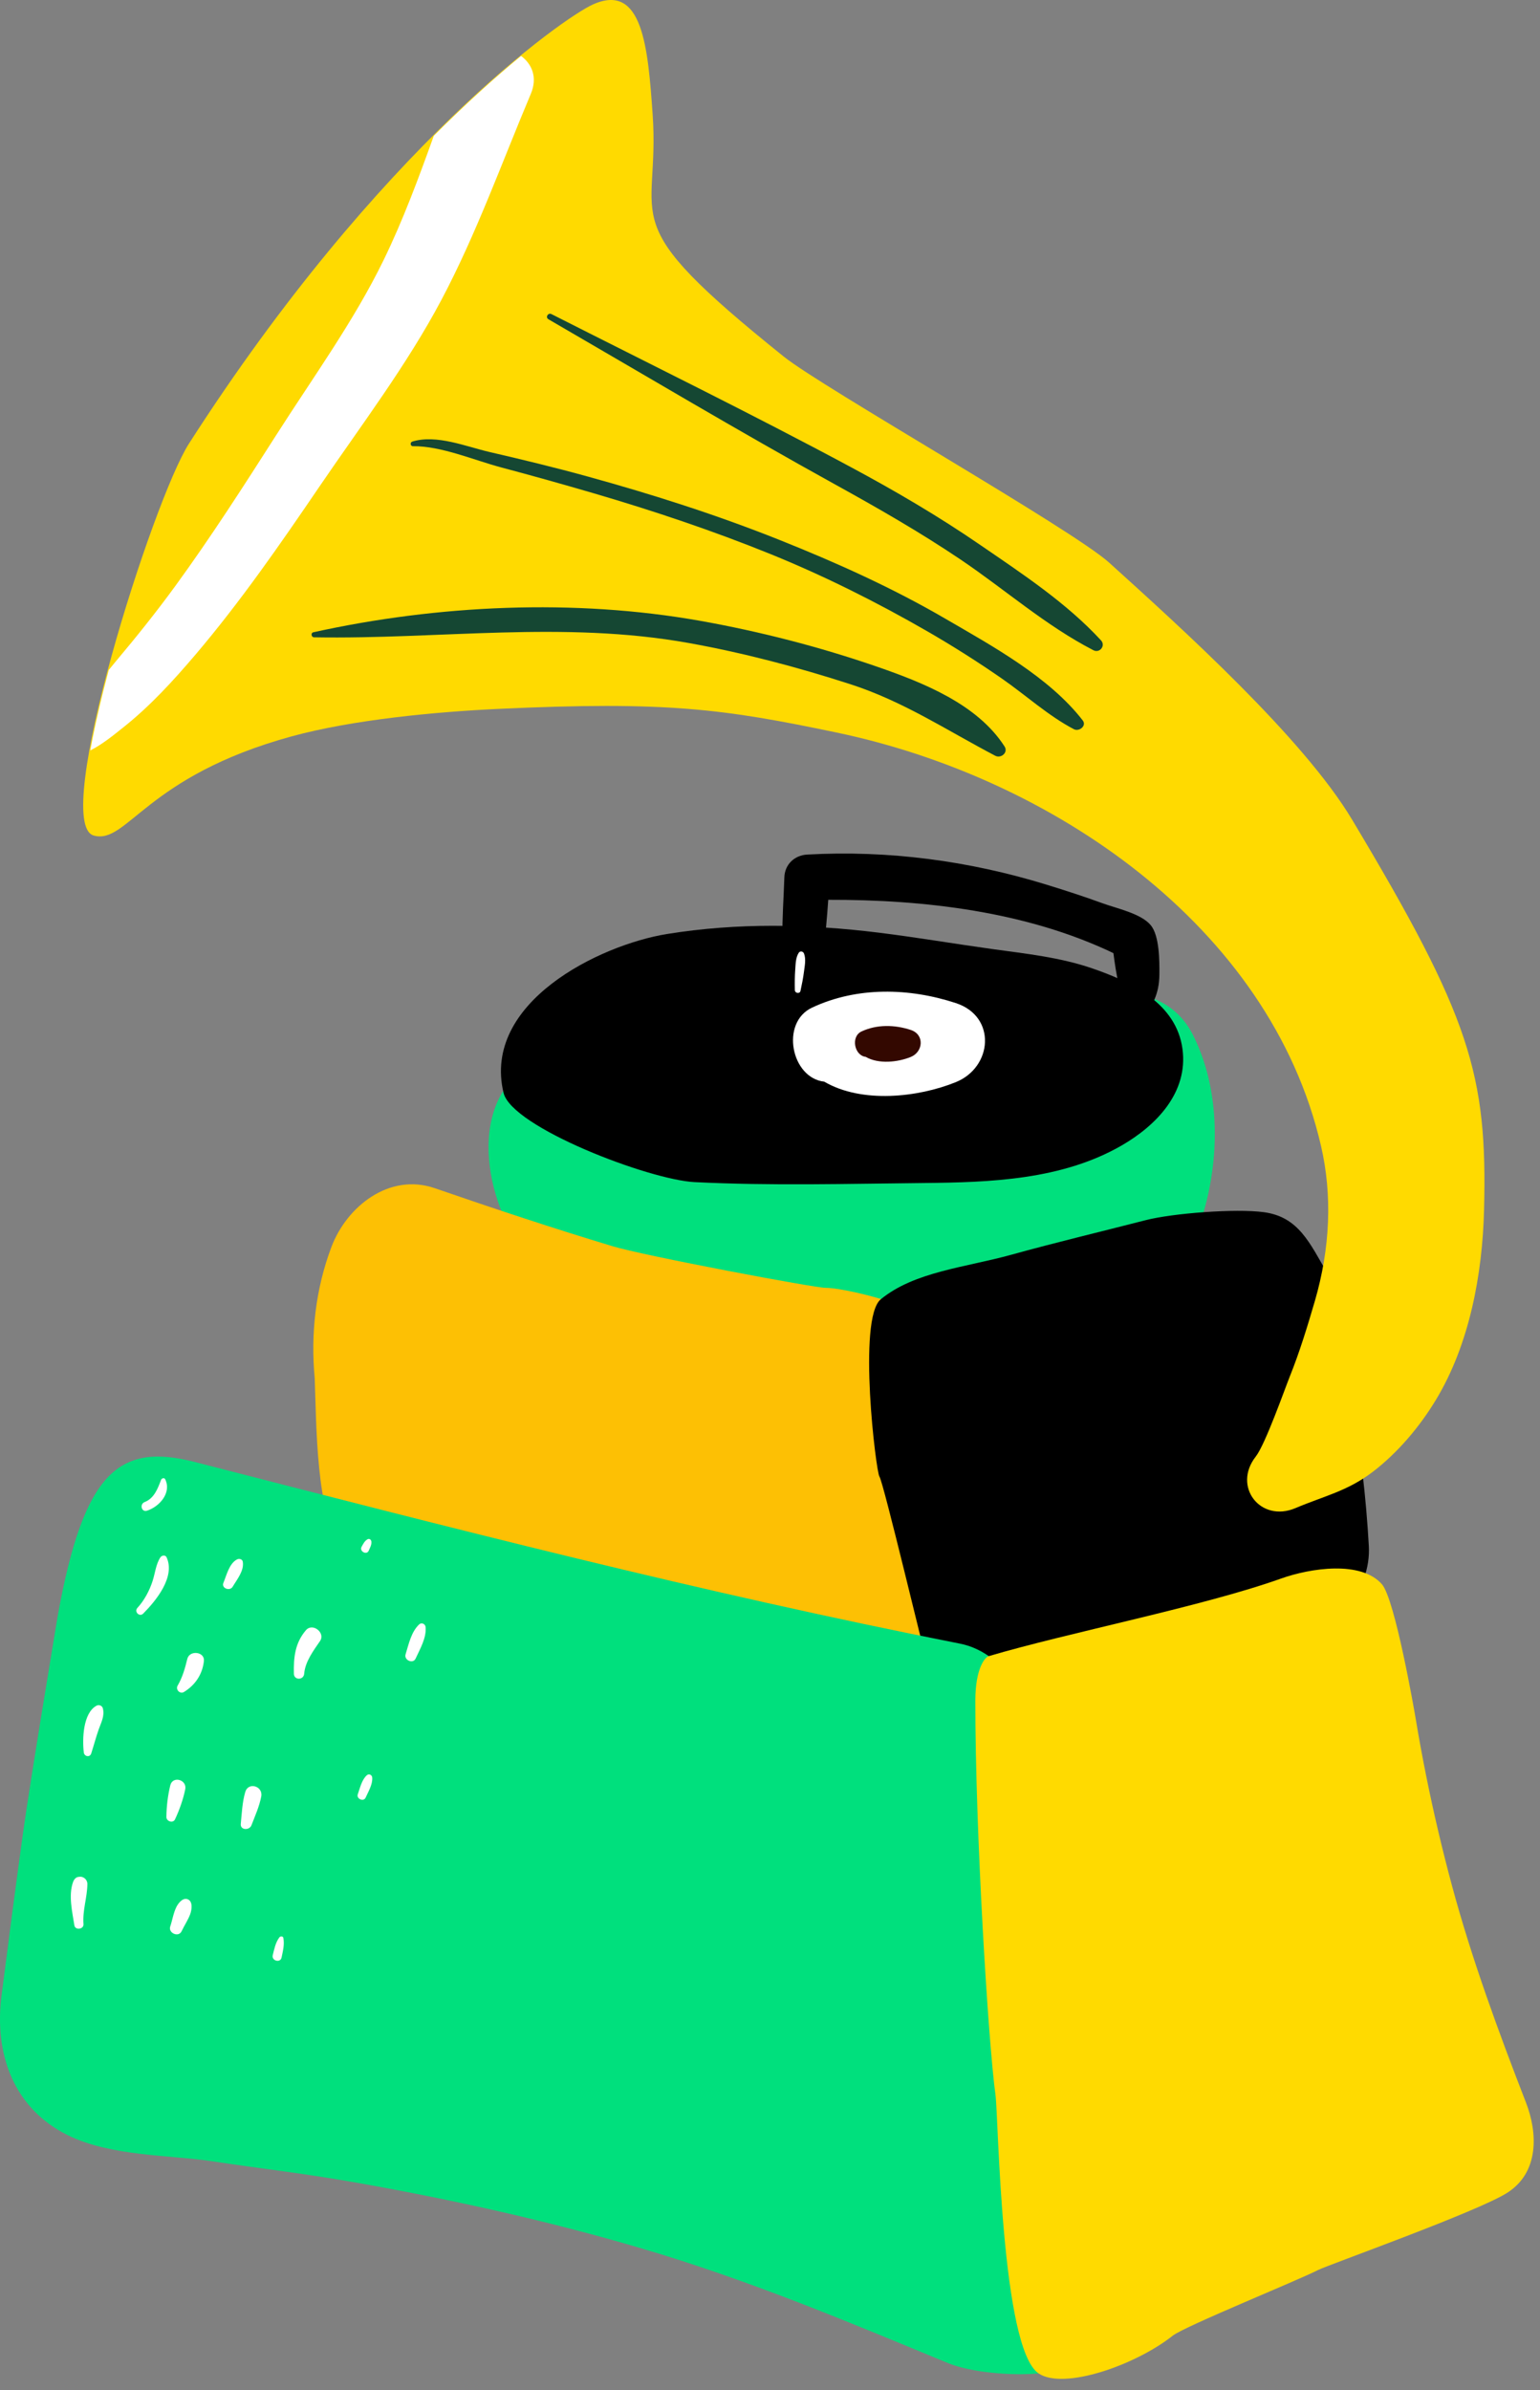 <svg width="87" height="135" viewBox="0 0 87 135" version="1.1" xmlns="http://www.w3.org/2000/svg" xmlns:xlink="http://www.w3.org/1999/xlink">
<rect x="0" y="0" width="87" height="135" fill="#808080" stroke="none"/>
<title>Group 11</title>
<desc>Created using Figma</desc>
<g id="Canvas" transform="translate(17653 9009)">
<g id="Group 11">
<g id="Page 1">
<g id="Fill 1">
<use xlink:href="#path0_fill" transform="translate(-17625.4 -8952.91)" fill="#00E07D"/>
</g>
<g id="Fill 3">
<use xlink:href="#path1_fill" transform="translate(-17635.3 -8942.11)" fill="#FDC004"/>
</g>
<g id="Fill 5">
<use xlink:href="#path2_fill" transform="translate(-17603.9 -8940.61)"/>
</g>
<g id="Fill 7">
<use xlink:href="#path3_fill" transform="translate(-17653 -8926.73)" fill="#00E07D"/>
</g>
<g id="Fill 9">
<use xlink:href="#path4_fill" transform="translate(-17597.9 -8920.41)" fill="#FFDA00"/>
</g>
<g id="Fill 11">
<use xlink:href="#path5_fill" transform="translate(-17648.3 -9009)" fill="#FFDA00"/>
</g>
<g id="Fill 13">
<use xlink:href="#path6_fill" transform="translate(-17624.7 -8956.71)"/>
</g>
<g id="Fill 15">
<use xlink:href="#path7_fill" transform="translate(-17608.2 -8952.99)" fill="#FFFFFF"/>
</g>
<g id="Fill 17">
<use xlink:href="#path8_fill" transform="translate(-17604.7 -8951.05)" fill="#330800"/>
</g>
<g id="Fill 19">
<use xlink:href="#path9_fill" transform="translate(-17608.8 -8960.79)"/>
</g>
<g id="Fill 21">
<use xlink:href="#path10_fill" transform="translate(-17635.4 -8974.7)" fill="#154733"/>
</g>
<g id="Fill 23">
<use xlink:href="#path11_fill" transform="translate(-17629.8 -8984.19)" fill="#154733"/>
</g>
<g id="Fill 25">
<use xlink:href="#path12_fill" transform="translate(-17622.1 -8991.28)" fill="#154733"/>
</g>
<g id="Fill 27">
<use xlink:href="#path13_fill" transform="translate(-17645.3 -8921.14)" fill="#FFFFFF"/>
</g>
<g id="Fill 29">
<use xlink:href="#path14_fill" transform="translate(-17643 -8915.64)" fill="#FFFFFF"/>
</g>
<g id="Fill 31">
<use xlink:href="#path15_fill" transform="translate(-17640.4 -8920.95)" fill="#FFFFFF"/>
</g>
<g id="Fill 33">
<use xlink:href="#path16_fill" transform="translate(-17648.3 -8912.69)" fill="#FFFFFF"/>
</g>
<g id="Fill 35">
<use xlink:href="#path17_fill" transform="translate(-17643.6 -8908.48)" fill="#FFFFFF"/>
</g>
<g id="Fill 37">
<use xlink:href="#path18_fill" transform="translate(-17639.4 -8908.12)" fill="#FFFFFF"/>
</g>
<g id="Fill 39">
<use xlink:href="#path19_fill" transform="translate(-17636.4 -8917.08)" fill="#FFFFFF"/>
</g>
<g id="Fill 41">
<use xlink:href="#path20_fill" transform="translate(-17649 -8903)" fill="#FFFFFF"/>
</g>
<g id="Fill 43">
<use xlink:href="#path21_fill" transform="translate(-17643.4 -8901.75)" fill="#FFFFFF"/>
</g>
<g id="Fill 45">
<use xlink:href="#path22_fill" transform="translate(-17637.6 -8899.63)" fill="#FFFFFF"/>
</g>
<g id="Fill 47">
<use xlink:href="#path23_fill" transform="translate(-17632.8 -8908.78)" fill="#FFFFFF"/>
</g>
<g id="Fill 49">
<use xlink:href="#path24_fill" transform="translate(-17630.1 -8917.31)" fill="#FFFFFF"/>
</g>
<g id="Fill 51">
<use xlink:href="#path25_fill" transform="translate(-17632.6 -8922.08)" fill="#FFFFFF"/>
</g>
<g id="Fill 53">
<use xlink:href="#path26_fill" transform="translate(-17645 -8925.51)" fill="#FFFFFF"/>
</g>
<g id="Fill 55">
<use xlink:href="#path27_fill" transform="translate(-17608.1 -8955.26)" fill="#FFFFFF"/>
</g>
<g id="Fill 57">
<use xlink:href="#path28_fill" transform="translate(-17647.9 -9005.84)" fill="#FFFFFF"/>
</g>
</g>
</g>
</g>
<defs>
<path id="path0_fill" fill-rule="evenodd" d="M 0.937 5.363C -1.317 8.627 0.845 14.568 3.722 16.112C 7.777 18.287 12.613 20.017 17.157 20.304C 21.704 20.589 30.654 20.816 34.956 19.297C 40.029 17.505 42.804 8.22 39.765 2.31C 38.079 -0.967 33.352 -0.566 31.566 2.31C 31.232 2.802 30.979 3.336 30.807 3.914C 30.623 4.482 30.632 4.607 30.835 4.29C 30.765 4.597 30.202 5.034 30.391 4.893C 29.199 5.784 28.289 5.959 26.724 6.434C 23.824 7.316 20.762 7.885 17.737 8.081C 14.596 8.285 11.527 8.035 8.439 7.491C 7.338 7.296 6.212 7.048 5.209 6.537C 4.783 6.319 4.4 6.047 4.031 5.748C 3.836 5.51 3.607 5.307 3.346 5.143C 2.733 4.882 2.677 4.86 3.175 5.076C 2.509 4.361 1.437 4.64 0.937 5.363Z"/>
<path id="path1_fill" fill-rule="evenodd" d="M 35.711 22.132C 35.02 18.703 34.094 15.309 33.275 11.908C 32.782 9.862 35.344 8.188 33.39 6.99C 32.637 6.527 29.829 5.847 28.939 5.847C 28.409 5.867 18.696 4.041 16.902 3.497C 13.533 2.48 10.194 1.371 6.867 0.222C 4.284 -0.67 1.882 1.266 1.025 3.535C 0.131 5.899 -0.158 8.448 0.079 10.953C 0.181 13.572 0.135 18.566 1.601 20.638C 1.675 20.764 1.744 20.895 1.822 21.021C 2.323 21.838 5.533 21.165 6.154 21.476C 9.639 23.227 13.775 23.928 17.517 24.942C 21.59 26.046 25.683 27.048 29.782 28.051C 33.516 28.964 36.435 25.732 35.711 22.132Z"/>
<path id="path2_fill" fill-rule="evenodd" d="M 28.23 18.929C 28.072 16.132 27.749 13.345 27.232 10.59C 26.764 8.1 27.214 5.79 25.915 3.572C 24.884 1.814 24.273 0.34 22.297 0.075C 20.704 -0.139 17.153 0.133 15.62 0.527C 13.094 1.177 10.55 1.782 8.035 2.478C 5.454 3.195 2.568 3.428 0.658 4.995C -0.672 6.087 0.393 14.794 0.584 15.011C 0.817 15.369 3.115 25.044 3.3 25.61C 3.411 26.204 3.537 26.791 3.692 27.367C 3.716 27.361 3.741 27.354 3.764 27.349C 4.278 28.994 5.59 30.261 7.498 30.261C 8.366 30.261 9.176 29.96 9.835 29.466C 10.457 29.372 11.09 29.189 11.718 28.903C 15.477 27.192 19.725 25.695 24.07 24.383C 26.349 23.698 28.371 21.431 28.23 18.929Z"/>
<path id="path3_fill" fill-rule="evenodd" d="M 60.723 44.046C 58.716 35.096 58.281 25.36 58.3 15.897C 58.306 13.62 56.591 11.029 54.235 10.565C 39.694 7.699 25.365 3.998 11.017 0.308C 6.733 -0.794 4.74 0.831 3.267 8.964C 3.259 9.011 1.702 18.344 1.303 21.241C 0.881 24.311 0.477 27.383 0.085 30.455C -0.331 33.717 0.75 36.812 3.842 38.334C 6.267 39.528 9.645 39.447 11.886 39.786C 14.96 40.252 17.069 40.462 20.252 41.029C 25.605 41.98 30.925 43.158 36.142 44.692C 42.385 46.528 47.989 48.901 53.559 51.2C 55.413 51.967 60.12 52.209 61.451 50.881C 62.974 49.36 61.184 46.101 60.723 44.046Z"/>
<path id="path4_fill" fill-rule="evenodd" d="M 31.11 30.172C 29.545 26.133 28.058 22.102 26.928 17.916C 26.381 15.884 25.897 13.837 25.482 11.774C 25.263 10.688 25.062 9.6 24.881 8.508C 24.809 8.072 23.71 1.734 22.968 0.888C 21.792 -0.453 18.952 -0.032 17.262 0.571C 12.857 2.143 5.234 3.626 0.748 4.953C 0.557 5.008 0.001 5.615 2.23926e-05 7.467C -0.005 14.887 0.732 26.796 1.138 29.727C 1.307 30.955 1.451 44.057 3.579 45.467C 5 46.409 9.046 45.001 11.148 43.334C 11.812 42.806 18.216 40.213 19.359 39.624C 19.898 39.345 28.403 36.323 30.066 35.25C 31.868 34.087 31.764 31.859 31.11 30.172Z"/>
<path id="path5_fill" fill-rule="evenodd" d="M 71.687 46.299C 68.912 41.661 61.992 35.428 57.965 31.783C 55.885 29.898 41.77 21.899 39.58 20.143C 29.762 12.262 32.616 12.766 32.168 6.431C 31.905 2.708 31.609 -1.001 28.809 0.246C 27.128 0.995 16.72 8.294 5.972 25.06C 3.934 28.242 -1.864 46.522 0.599 47.193C 2.494 47.709 3.51 43.849 11.794 41.586C 15.237 40.646 19.908 40.205 23.456 40.039C 32.961 39.594 36.172 40.039 42.541 41.37C 54.642 43.893 67.046 52.263 69.927 64.716C 70.574 67.509 70.448 70.498 69.583 73.475C 69.165 74.906 68.724 76.354 68.169 77.735C 67.889 78.43 66.781 81.582 66.24 82.271C 64.915 83.963 66.508 86.018 68.487 85.179C 70.09 84.499 71.425 84.225 72.859 83.126C 74.269 82.044 75.498 80.589 76.416 79.071C 78.319 75.927 79.048 71.966 79.139 68.34C 79.332 60.669 78.366 57.458 71.687 46.299Z"/>
<path id="path6_fill" fill-rule="evenodd" d="M 38.502 6.955C 38.15 4.361 35.6 3.16 33.39 2.4C 31.585 1.78 29.657 1.576 27.776 1.316C 25.628 1.019 23.489 0.653 21.338 0.387C 17.346 -0.105 13.361 -0.179 9.38 0.464C 5.557 1.083 -1.072 4.336 0.147 9.434C 0.613 11.383 8.376 14.35 10.941 14.477C 15.248 14.692 19.583 14.57 23.893 14.528C 27.661 14.492 31.685 14.348 35.043 12.421C 37.024 11.282 38.834 9.418 38.502 6.955Z"/>
<path id="path7_fill" fill-rule="evenodd" d="M 9.199 0.645C 6.565 -0.219 3.616 -0.292 1.075 0.902C -0.73 1.748 -0.101 4.879 1.764 5.083C 3.888 6.329 7.072 5.972 9.199 5.11C 11.273 4.27 11.515 1.403 9.199 0.645Z"/>
<path id="path8_fill" fill-rule="evenodd" d="M 3.15 0.221C 2.248 -0.075 1.238 -0.1 0.368 0.309C -0.25 0.599 -0.034 1.67 0.604 1.741C 1.332 2.167 2.422 2.045 3.15 1.749C 3.86 1.461 3.943 0.481 3.15 0.221Z"/>
<path id="path9_fill" fill-rule="evenodd" d="M 20.81 4.046C 20.261 3.384 18.88 3.098 18.091 2.809C 17.048 2.427 15.985 2.085 14.922 1.757C 10.545 0.408 5.977 -0.199 1.397 0.057C 0.686 0.096 0.135 0.613 0.111 1.34C 0.036 3.628 -0.23 5.862 0.48 8.062C 0.612 8.473 1.285 8.657 1.495 8.194C 2.309 6.405 2.456 4.533 2.59 2.612C 8.009 2.596 13.793 3.273 18.701 5.624C 18.779 6.225 18.866 6.831 19.007 7.417C 19.22 8.298 19.684 8.755 20.025 9.55C 20.112 9.753 20.378 9.651 20.442 9.496C 20.863 8.473 21.288 8.039 21.298 6.817C 21.304 6.098 21.308 4.647 20.81 4.046Z"/>
<path id="path10_fill" fill-rule="evenodd" d="M 0.143 1.696C 7.242 1.818 14.232 0.745 21.303 2.017C 24.381 2.569 27.449 3.379 30.425 4.34C 33.434 5.311 35.869 6.941 38.627 8.387C 38.951 8.556 39.369 8.202 39.153 7.864C 37.612 5.464 34.542 4.253 31.957 3.358C 28.715 2.238 25.32 1.363 21.944 0.763C 14.851 -0.496 7.129 -0.14 0.104 1.411C -0.059 1.447 -0.018 1.693 0.143 1.696Z"/>
<path id="path11_fill" fill-rule="evenodd" d="M 0.129 0.392C 1.72 0.374 3.582 1.183 5.113 1.59C 6.863 2.055 8.607 2.544 10.343 3.052C 13.723 4.042 17.068 5.164 20.334 6.487C 23.379 7.723 26.339 9.206 29.187 10.847C 30.629 11.679 32.037 12.571 33.405 13.52C 34.752 14.455 36.013 15.614 37.469 16.377C 37.759 16.529 38.206 16.19 37.967 15.88C 36.069 13.427 32.851 11.675 30.212 10.138C 27.209 8.389 24.052 6.969 20.827 5.682C 17.298 4.274 13.674 3.117 10.01 2.107C 8.174 1.6 6.321 1.15 4.465 0.722C 3.121 0.412 1.463 -0.289 0.094 0.13C -0.046 0.174 -0.025 0.394 0.129 0.392Z"/>
<path id="path12_fill" fill-rule="evenodd" d="M 0.083 0.312C 5.465 3.432 10.798 6.615 16.25 9.627C 18.672 10.964 21.065 12.333 23.36 13.879C 25.862 15.565 28.181 17.622 30.871 19.006C 31.227 19.189 31.577 18.75 31.3 18.449C 29.352 16.333 26.855 14.69 24.492 13.069C 22.127 11.443 19.665 10.002 17.137 8.647C 11.56 5.654 5.893 2.88 0.255 0.021C 0.061 -0.078 -0.106 0.202 0.083 0.312Z"/>
<path id="path13_fill" fill-rule="evenodd" d="M 0.389 3.278C 1.115 2.547 2.215 1.209 1.712 0.099C 1.643 -0.049 1.439 -0.015 1.362 0.099C 1.106 0.485 1.063 0.998 0.921 1.434C 0.747 1.976 0.452 2.533 0.064 2.954C -0.137 3.168 0.178 3.489 0.389 3.278Z"/>
<path id="path14_fill" fill-rule="evenodd" d="M 0.394 2.204C 1.034 1.811 1.435 1.206 1.519 0.462C 1.581 -0.076 0.709 -0.178 0.582 0.335C 0.453 0.861 0.312 1.374 0.035 1.845C -0.096 2.069 0.169 2.343 0.394 2.204Z"/>
<path id="path15_fill" fill-rule="evenodd" d="M 0.544 1.57C 0.79 1.155 1.202 0.665 1.115 0.154C 1.09 0.008 0.909 -0.032 0.795 0.025C 0.349 0.252 0.199 0.921 0.021 1.351C -0.107 1.655 0.383 1.84 0.544 1.57Z"/>
<path id="path16_fill" fill-rule="evenodd" d="M 0.454 2.726C 0.6 2.271 0.72 1.812 0.879 1.36C 1.022 0.963 1.22 0.604 1.111 0.178C 1.069 0.019 0.885 -0.043 0.749 0.031C -0.013 0.445 -0.056 1.92 0.034 2.67C 0.061 2.9 0.376 2.97 0.454 2.726Z"/>
<path id="path17_fill" fill-rule="evenodd" d="M 0.488 2.238C 0.738 1.704 0.945 1.121 1.064 0.544C 1.177 -0.001 0.36 -0.236 0.222 0.311C 0.08 0.888 0.006 1.512 2.44819e-05 2.105C -0.004 2.352 0.375 2.48 0.488 2.238Z"/>
<path id="path18_fill" fill-rule="evenodd" d="M 0.605 2.214C 0.807 1.684 1.055 1.143 1.159 0.582C 1.266 -0.001 0.427 -0.253 0.255 0.334C 0.086 0.91 0.062 1.539 0.002 2.133C -0.035 2.5 0.491 2.512 0.605 2.214Z"/>
<path id="path19_fill" fill-rule="evenodd" d="M 0.584 2.614C 0.639 1.933 1.106 1.313 1.48 0.767C 1.799 0.296 1.059 -0.281 0.685 0.154C 0.062 0.88 -0.018 1.698 0.003 2.614C 0.011 2.992 0.554 2.982 0.584 2.614Z"/>
<path id="path20_fill" fill-rule="evenodd" d="M 0.716 2.678C 0.656 1.898 0.928 1.175 0.936 0.41C 0.937 0.264 0.856 0.127 0.733 0.055C 0.617 -0.013 0.542 -0.006 0.414 0.012C 0.269 0.034 0.171 0.175 0.126 0.301C -0.142 1.057 0.083 1.982 0.202 2.748C 0.247 3.038 0.74 2.973 0.716 2.678Z"/>
<path id="path21_fill" fill-rule="evenodd" d="M 0.659 1.829C 0.813 1.499 1.025 1.195 1.15 0.851C 1.232 0.619 1.309 0.147 1.008 0.024C 0.727 -0.094 0.467 0.251 0.363 0.462C 0.193 0.808 0.14 1.195 0.017 1.56C -0.107 1.931 0.49 2.193 0.659 1.829Z"/>
<path id="path22_fill" fill-rule="evenodd" d="M 0.506 1.195C 0.583 0.819 0.678 0.471 0.608 0.089C 0.586 -0.029 0.436 -0.019 0.38 0.057C 0.161 0.358 0.098 0.704 0.009 1.057C -0.073 1.38 0.44 1.517 0.506 1.195Z"/>
<path id="path23_fill" fill-rule="evenodd" d="M 0.455 1.313C 0.606 0.975 0.859 0.561 0.828 0.179C 0.816 0.021 0.639 -0.059 0.519 0.051C 0.235 0.309 0.134 0.778 0.012 1.126C -0.076 1.382 0.342 1.564 0.455 1.313Z"/>
<path id="path24_fill" fill-rule="evenodd" d="M 0.58 1.987C 0.828 1.442 1.192 0.834 1.145 0.216C 1.132 0.031 0.916 -0.075 0.774 0.063C 0.326 0.491 0.19 1.177 0.013 1.748C -0.089 2.076 0.433 2.311 0.58 1.987Z"/>
<path id="path25_fill" fill-rule="evenodd" d="M 0.429 0.666C 0.502 0.495 0.601 0.337 0.58 0.147C 0.567 0.04 0.464 -0.039 0.36 0.021C 0.194 0.118 0.126 0.272 0.032 0.435C -0.121 0.697 0.315 0.933 0.429 0.666Z"/>
<path id="path26_fill" fill-rule="evenodd" d="M 0.307 1.835C 1.004 1.608 1.704 0.83 1.334 0.063C 1.282 -0.046 1.135 0.002 1.099 0.094C 0.911 0.59 0.71 1.137 0.173 1.347C -0.126 1.462 -0.009 1.94 0.307 1.835Z"/>
<path id="path27_fill" fill-rule="evenodd" d="M 0.322 2.227C 0.402 1.862 0.474 1.501 0.521 1.128C 0.563 0.801 0.642 0.435 0.522 0.119C 0.472 -0.013 0.3 -0.048 0.22 0.079C 0.049 0.351 0.049 0.702 0.026 1.018C -0.003 1.408 -0.004 1.794 0.004 2.185C 0.009 2.36 0.282 2.41 0.322 2.227Z"/>
<path id="path28_fill" fill-rule="evenodd" d="M 24.337 0C 22.943 1.146 21.274 2.638 19.408 4.508C 18.55 6.894 17.668 9.282 16.563 11.547C 14.882 14.991 12.584 18.156 10.526 21.381C 8.676 24.276 6.822 27.169 4.797 29.947C 3.736 31.401 2.621 32.794 1.463 34.17C 1.321 34.339 1.182 34.512 1.042 34.683C 0.61 36.297 0.247 37.858 0 39.225C 0.682 38.885 1.316 38.36 1.868 37.921C 3.389 36.712 4.684 35.292 5.941 33.817C 8.49 30.818 10.735 27.572 12.947 24.32C 15.293 20.872 17.884 17.465 19.838 13.776C 21.809 10.057 23.254 6.015 24.888 2.141C 25.279 1.213 24.954 0.458 24.337 0Z"/>
</defs>
</svg>
